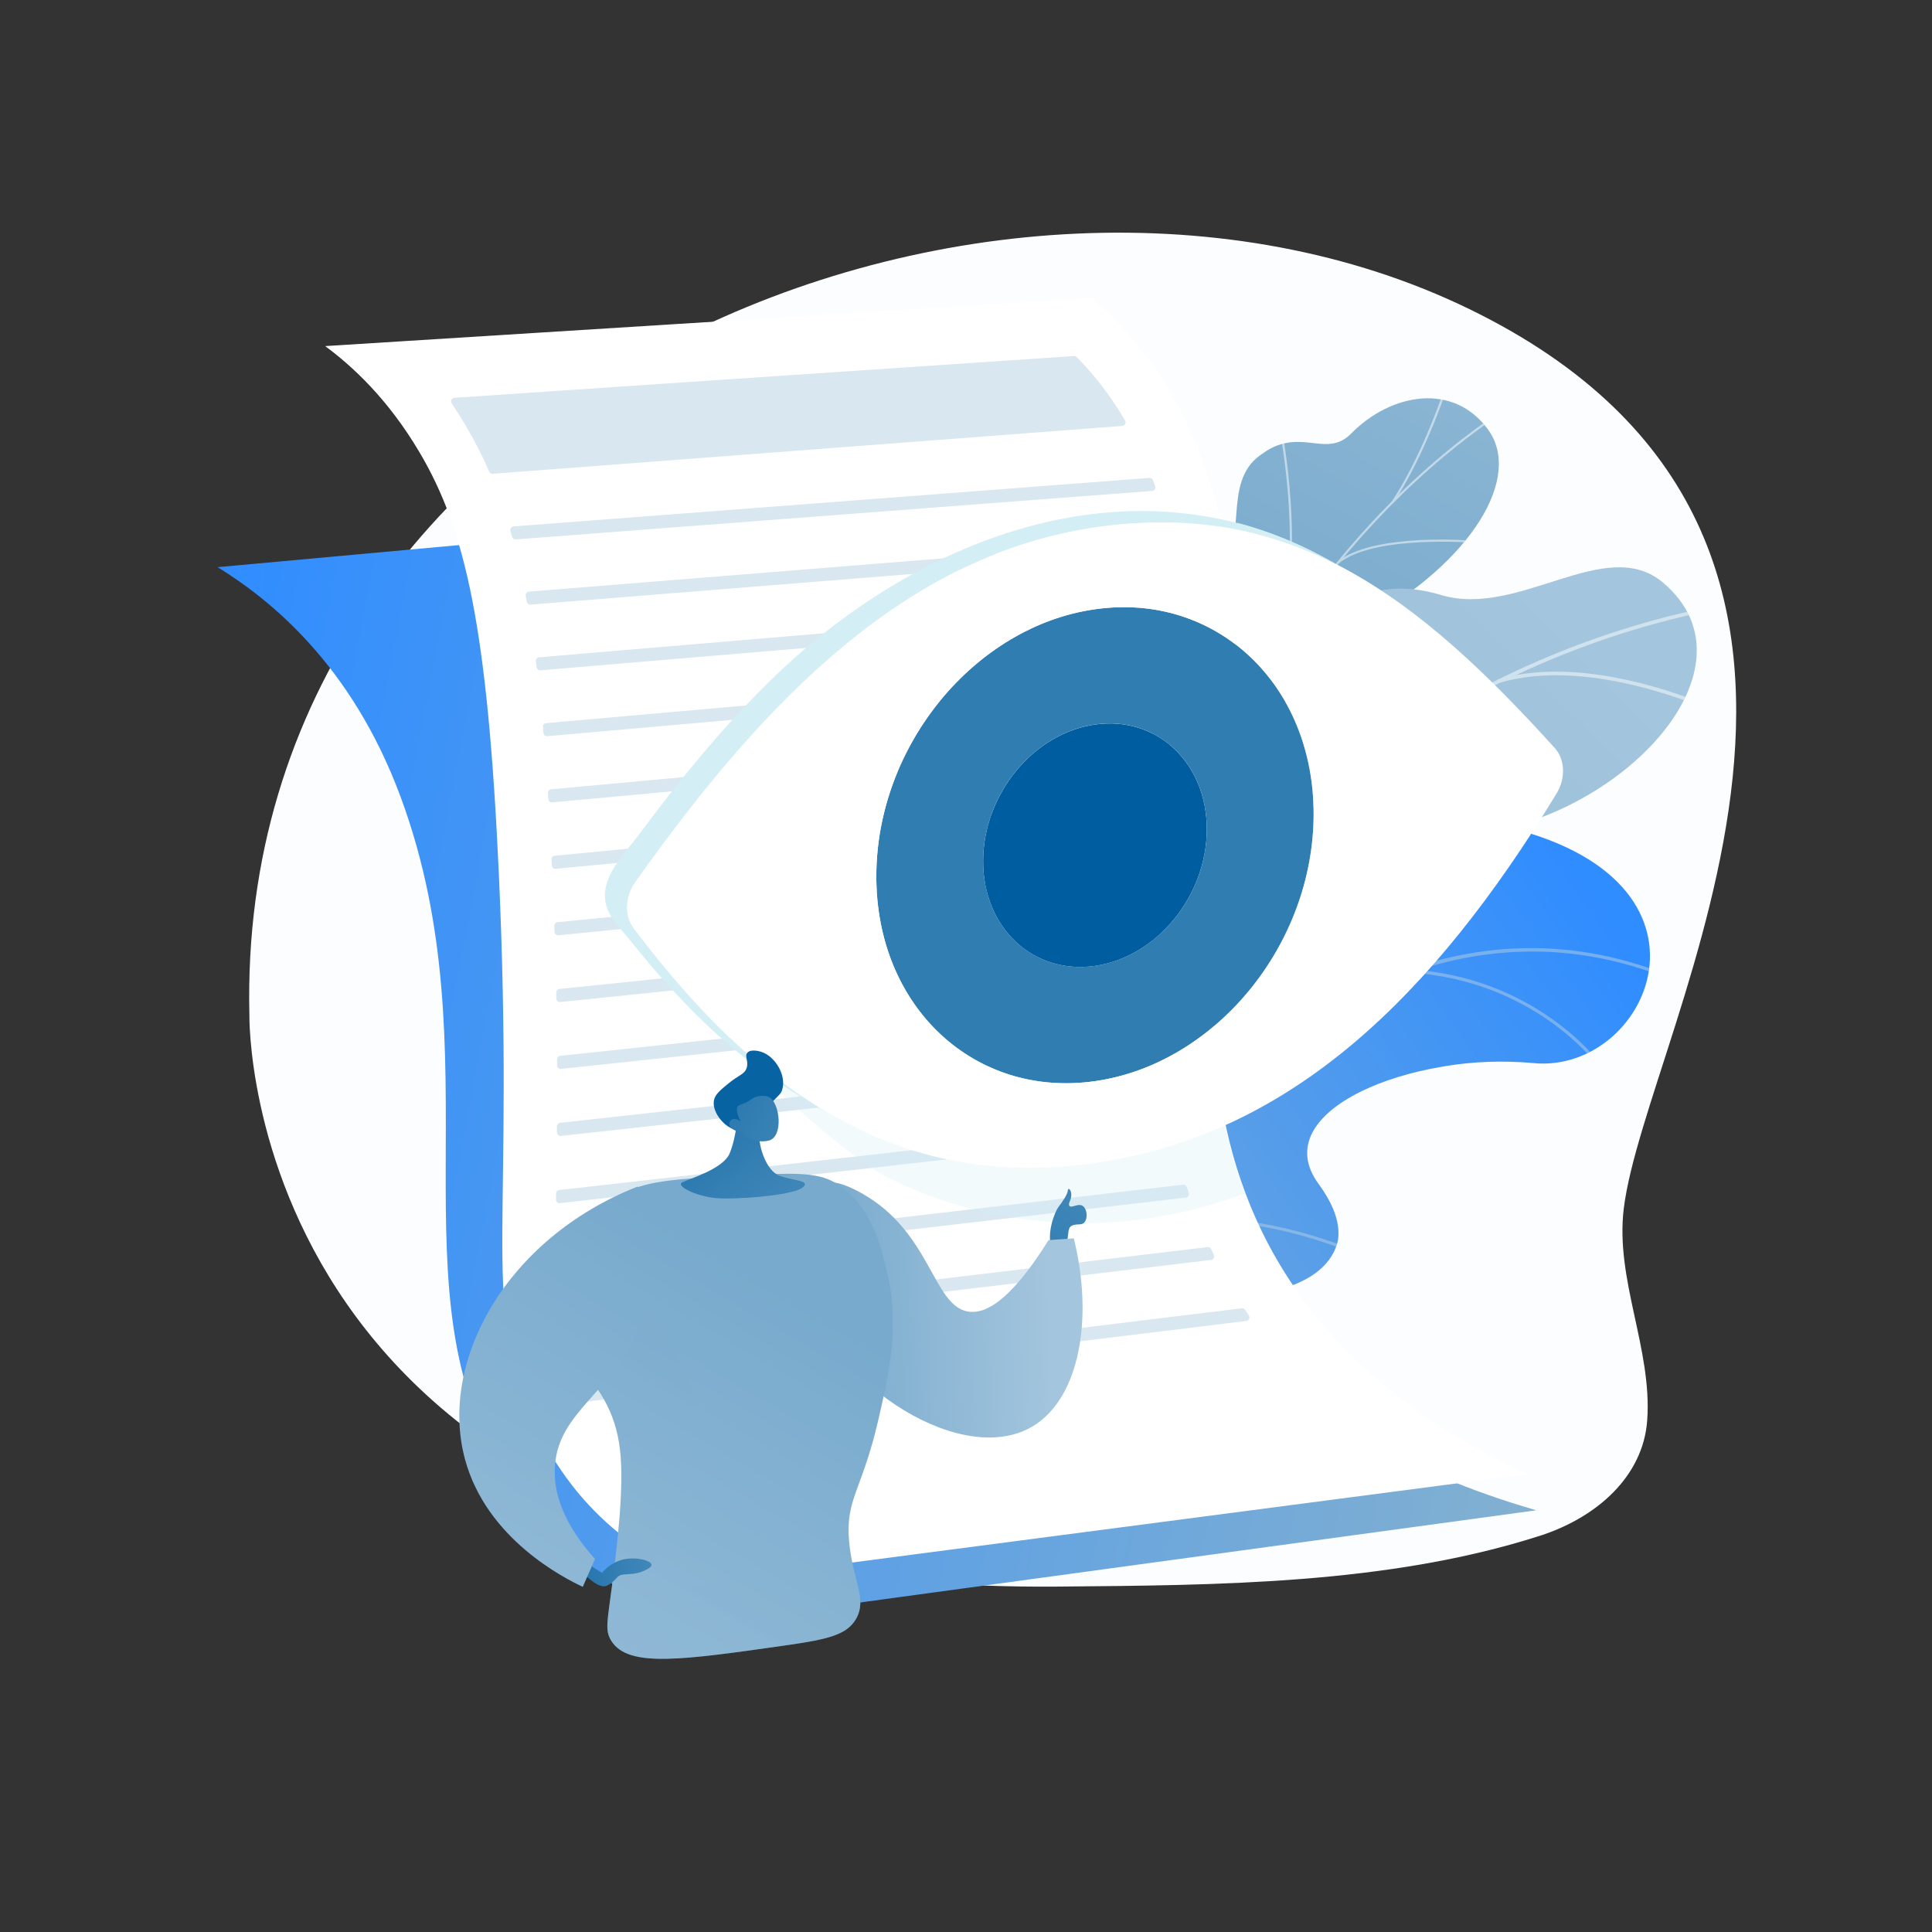 <?xml version="1.0" encoding="utf-8"?>
<!-- Generator: Adobe Illustrator 18.0.0, SVG Export Plug-In . SVG Version: 6.00 Build 0)  -->
<!DOCTYPE svg PUBLIC "-//W3C//DTD SVG 1.1//EN" "http://www.w3.org/Graphics/SVG/1.1/DTD/svg11.dtd">
<svg version="1.1" id="Illustration" xmlns="http://www.w3.org/2000/svg" xmlns:xlink="http://www.w3.org/1999/xlink" x="0px"
	 y="0px" viewBox="0 0 3710 3710" style="enable-background:new 0 0 3710 3710;" xml:space="preserve">
<rect x="0" y="0" width="3710" height="3710" fill="#333333" stroke="none"/>
<style type="text/css">
	.st0{fill:#FBFDFE;}
	.st1{clip-path:url(#SVGID_2_);fill:url(#SVGID_3_);}
	.st2{opacity:0.5;clip-path:url(#SVGID_2_);}
	.st3{fill:#B5D0E3;}
	.st4{fill:url(#SVGID_4_);}
	.st5{opacity:0.5;clip-path:url(#SVGID_6_);}
	.st6{fill:#FEFFFF;}
	.st7{fill:url(#SVGID_7_);}
	.st8{opacity:0.5;clip-path:url(#SVGID_9_);}
	.st9{fill:url(#SVGID_10_);}
	.st10{fill:#FFFFFF;}
	.st11{fill:#D9E7F1;}
	.st12{opacity:0.3;fill:#D3EEF4;}
	.st13{fill:#005EA0;}
	.st14{fill:#307DB2;}
	.st15{fill:#D3EEF4;}
	.st16{fill:#D5EFF5;}
	.st17{fill:url(#SVGID_11_);}
	.st18{fill:url(#SVGID_12_);}
	.st19{fill:url(#SVGID_13_);}
	.st20{opacity:0.3;fill:url(#SVGID_14_);}
	.st21{fill:url(#SVGID_15_);}
	.st22{fill:url(#SVGID_16_);}
	.st23{fill:url(#SVGID_17_);}
	.st24{fill:url(#SVGID_18_);}
	.st25{fill:url(#SVGID_19_);}
</style>
<g id="Vision_statement_1">
	<path class="st0" d="M478.9,1948.3c0,0-21.2,1111.7,1552.5,1098.4c305.4-2.6,634-3.9,925.8-97.6c109.2-35.1,198.1-114,205.9-221.4
		c9.9-137.5-61.7-270-45-406.9c42.3-346.7,614-1284.2-296.4-1727.2S450.6,741.2,478.9,1948.3z"/>
	<g>
		<g>
			<defs>
				<path id="SVGID_1_" d="M1682.6,2774.6l233.2,165c0,0,128.5-88.5,131.1-213.4c5.3-254.7,228-232.3,322.7-236.9
					c142.8-6.9,265.6-75.2,162.4-215.9c-103.3-140.7,180.7-254,413-231.9c227.2,21.6,396.9-369.8-90.7-461.8
					c-291.2-54.9-421.7,202.6-518.6,317c-96.9,114.4-285.3-3.8-328.6,189c-37,164.7-2,328.7-140.7,361.7
					C1727.7,2480.5,1650.4,2572.9,1682.6,2774.6z"/>
			</defs>
			<clipPath id="SVGID_2_">
				<use xlink:href="#SVGID_1_"  style="overflow:visible;"/>
			</clipPath>
			
				<linearGradient id="SVGID_3_" gradientUnits="userSpaceOnUse" x1="4538.095" y1="967.853" x2="3969.471" y2="2583.945" gradientTransform="matrix(0.816 0.578 -0.578 0.816 -89.742 -1702.113)">
				<stop  offset="0" style="stop-color:#308DFF"/>
				<stop  offset="0.996" style="stop-color:#82B0D0"/>
			</linearGradient>
			<path class="st1" d="M1682.6,2774.6l233.2,165c0,0,128.5-88.5,131.1-213.4c5.3-254.7,228-232.3,322.7-236.9
				c142.8-6.9,249.1-71.2,181.2-209.6c-76.8-156.7,161.9-260.2,394.1-238.1c227.2,21.6,396.9-369.8-90.7-461.8
				c-291.2-54.9-421.7,202.6-518.6,317c-96.9,114.4-285.3-3.8-328.6,189c-37,164.7-2,328.7-140.7,361.7
				C1727.7,2480.5,1650.4,2572.9,1682.6,2774.6z"/>
			<g class="st2">
				<path class="st3" d="M1768.2,2867.7l5.5,2.5c1.6-3.4,160.2-342,418.7-630.2c238.1-265.6,612.2-541.5,1042-347.8l2.5-5.5
					c-191.3-86.2-387.6-88.1-583.6-5.7c-156.5,65.8-313.1,185.3-465.4,355.1C1928.7,2525,1769.8,2864.3,1768.2,2867.7z"/>
				<path class="st3" d="M2572.8,1918.9l5.3,2.8c94.8-176.9,320.2-364,322.4-365.9l-3.8-4.7
					C2894.5,1553.1,2668.2,1740.9,2572.8,1918.9z"/>
				<path class="st3" d="M2704.9,1867.5c238.8,14,358.5,173.1,359.7,174.7l4.9-3.6c-1.2-1.6-122.5-163-364.2-177.2L2704.9,1867.5z"
					/>
				<path class="st3" d="M2033.6,2437.6c219.3-193.1,575.2-26.7,578.5-24.8l3.3-5c-3.1-2.2-364.6-169.6-585.8,25.3L2033.6,2437.6z"
					/>
				<path class="st3" d="M2101.7,2338.2l5.5,2.4c74.5-170.9-14.6-387.8-15.5-390l-5.6,2.3
					C2087.1,1955.1,2175.1,2169.7,2101.7,2338.2z"/>
				<path class="st3" d="M1799.8,2817.5c71-85.3,250.6-65.6,252.4-65.4l0.7-6c-7.5-0.9-184.6-20.3-257.7,67.5L1799.8,2817.5z"/>
				<path class="st3" d="M1836.3,2736.8l5.4,2.6c37.9-79.2-13.2-233.4-29.9-284c-2.4-7.2-4.4-13.3-4.6-14.5l-6,0.7
					c0.2,1.7,1.5,5.8,4.8,15.7C1822.7,2507.4,1873.1,2659.8,1836.3,2736.8z"/>
			</g>
		</g>
		<g>
			
				<linearGradient id="SVGID_4_" gradientUnits="userSpaceOnUse" x1="-1544.944" y1="887.029" x2="-945.932" y2="2460.985" gradientTransform="matrix(-0.992 -0.127 -0.127 0.992 1282.071 -364.068)">
				<stop  offset="0" style="stop-color:#8AB5D3"/>
				<stop  offset="0.996" style="stop-color:#5996C1"/>
			</linearGradient>
			<path class="st4" d="M2317,1866.8c25.7,59.3-4.1,114.5-31.9,151c-6.2-0.4-9.9,0.9-16.2,1.8c-57.1,8.5-83.3,0-140.9-0.4
				c-12.4-0.1-48.7-11.5-63.2-17l-26.9-10.9c0,0-41.9-142.7,36.2-175.4c78.1-32.7,55.5-173.2,52.7-249.2
				c-1.7-46.6,12.4-68.5,14.6-85.8c22.4-182.5-29.3-240.3,14.4-295.1c48.3-60.6,125.2-7.5,181.2-70.6
				c63.3-71.3,7.7-186.8,82.6-240.8c12.8-9.3,26.3-18.4,46.9-23.1c50.9-11.5,89.6,20.2,127.9-18.6c76.9-78,196.7-99.1,263.1-7.8
				c65.6,90.1-27.1,252.6-243.8,372.5c-144.4,102.8-148.2,136.6-141.2,220c4.9,58.4,56.9,213.7-30.2,267.5
				C2355.2,1738.8,2287.7,1799,2317,1866.8z"/>
			<g>
				<defs>
					<path id="SVGID_5_" d="M2246.2,2061.8l-204-65.1c0,0-46.3-148.1,31.8-180.8c78.1-32.7,55.5-173.2,52.7-249.2
						c-7.6-206.1,228.9-169.6,241.8-434.4c3.4-70.4-15.3-206.7,51.1-258c75.6-58.4,125.6,8.3,174.8-41.7
						c76.9-78,196.7-99.1,263.1-7.8c65.6,90.1-27.1,252.6-243.8,372.5c-144.4,102.8-148.2,136.6-141.2,220
						c4.9,58.4,56.9,213.7-30.2,267.5c-87.1,53.8-154.6,114-125.3,181.8C2361.7,1970,2246.2,2061.8,2246.2,2061.8z"/>
				</defs>
				<clipPath id="SVGID_6_">
					<use xlink:href="#SVGID_5_"  style="overflow:visible;"/>
				</clipPath>
				<g class="st5">
					<path class="st6" d="M2157.8,2023.6l-4.2-0.8c4.2-23.1,8.8-46.2,13.6-68.9c35.4-167.9,86.4-326.1,151.7-470.2
						c55.3-122.1,121.5-235.7,196.9-337.8c60.6-82.1,127.4-157.2,198.5-223.2c50-46.4,101.6-87.9,153.4-123.2
						c9-6.2,18.6-12,27.9-17.6c12.4-7.5,25.2-15.3,36.7-23.9l2.7,3.1c-11.7,8.8-24.6,16.6-37,24.1c-9.3,5.6-18.8,11.4-27.8,17.5
						c-51.6,35.3-103.1,76.6-152.9,122.9c-71,65.8-137.6,140.7-198,222.6c-75.2,101.9-141.3,215.3-196.5,337.1
						c-65.1,143.8-116.1,301.7-151.4,469.4C2166.6,1977.5,2162.1,2000.6,2157.8,2023.6z"/>
					<path class="st6" d="M2433.3,1276.2l-3.7-2c84.3-147.2,30.2-435.1,29.6-437.9l4.2-0.6
						C2463.9,838.6,2518.3,1127.8,2433.3,1276.2z"/>
					<path class="st6" d="M2236.9,1708.7l-3.9-1.5c44.5-106.7,268.8-174.8,271.1-175.5l1.4,3.8
						C2503.2,1536.1,2280.7,1603.6,2236.9,1708.7z"/>
					<path class="st6" d="M2217.3,1771.5l-4.2-0.9c15.2-73.8-6.6-183.6-61.3-309c-2.8-6.3-2.8-6.3-2.6-7l4.2,0.8l-2.1-0.4l2.1-0.3
						c0.1,0.4,1.2,2.8,2.4,5.6C2210.8,1586.4,2232.7,1696.9,2217.3,1771.5z"/>
					<path class="st6" d="M2166.2,1981.7l-3.8-1.9c41.2-72.6,170.9-92.7,172.2-92.9l0.8,3.9
						C2334.2,1891,2206.4,1910.8,2166.2,1981.7z"/>
					<path class="st6" d="M2151.4,2023.5c-12.8-66.6-46.4-132.6-102.6-201.9l3.3-2.3c56.7,69.8,90.5,136.4,103.4,203.6
						L2151.4,2023.5z"/>
					<path class="st6" d="M2676.2,965.2l-3.6-2.1c51.8-79.2,86.2-174.4,97.5-205.7c2.7-7.6,3.7-10.2,4.2-11.1l3.7,2
						c-0.4,0.7-1.9,5-3.9,10.5C2762.7,790.1,2728.2,885.6,2676.2,965.2z"/>
					<path class="st6" d="M2571,1081.7l-2.8-3c70.4-56.8,259.6-40.6,267.7-39.9l-0.3,3.9C2833.6,1042.5,2640.1,1025.9,2571,1081.7z"
						/>
				</g>
			</g>
		</g>
		<g>
			
				<linearGradient id="SVGID_7_" gradientUnits="userSpaceOnUse" x1="3927.78" y1="695.044" x2="4734.212" y2="2022.641" gradientTransform="matrix(-0.973 -0.23 -0.23 0.973 6950.14 1367.676)">
				<stop  offset="0" style="stop-color:#A3C5DD"/>
				<stop  offset="1" style="stop-color:#91BAD6"/>
			</linearGradient>
			<path class="st7" d="M2105.4,2448.6c-13.8-5.1,20.2-74.3,1-177.7c-4.8-25.8-21.2-168.5-125.3-196.9c-20.2-5.5-40.4-11-60.6-16.6
				c-6.8-49.9-3.9-98.2,62.1-101.2c102.5-4.6,140.3-164.9,126.4-228c-17.2-78.1-53.3-260.7,104.9-270.3
				c131.7-7.9,219.4,12.8,261.3-136c41.9-148.8,149.5-222.4,291.8-179.4c149.7,45.2,316.4-117,426.6-23.6
				c192,162.8-77.6,448.8-362.4,483c-284.8,34.2-153.5,159.8-173.6,285c-2.5,11.5-7.3,29.2-17,48.9
				c-59.3,121.6-198.5,112.2-319.2,194.7C2156.9,2243,2128.5,2457.2,2105.4,2448.6z"/>
			<g>
				<defs>
					<path id="SVGID_8_" d="M2253.9,2176.7l-330.2-80.4c-9.1-49-14.9-136.7,58.8-140c102.5-4.6,140.3-164.9,126.4-228
						c-17.2-78.1-53.3-260.7,104.9-270.3c131.7-7.9,219.4,12.8,261.3-136c41.9-148.8,149.5-222.4,291.8-179.4
						c149.7,45.2,316.4-117,426.6-23.6c192,162.8-77.6,448.8-362.4,483c-284.8,34.2-153.5,159.8-173.6,285
						c-27.5,170.8-259.7,78.2-337.8,129.4C2258.6,2056.4,2252,2130.1,2253.9,2176.7z"/>
				</defs>
				<clipPath id="SVGID_9_">
					<use xlink:href="#SVGID_8_"  style="overflow:visible;"/>
				</clipPath>
				<g class="st8">
					<path class="st6" d="M2109.7,2089.6l-6.7-3c212.7-462,662.7-814.5,1174.5-920l1.8,6.8
						C2769.6,1278.5,2321.5,1629.5,2109.7,2089.6z"/>
					<path class="st6" d="M2248.6,1848l-7.2-1.7c43.8-195.1-98.2-389.3-99.6-391.3l5.9-3.9C2149.2,1453.1,2293.1,1649.8,2248.6,1848
						z"/>
					<path class="st6" d="M2151.3,2005.7l-5.6-4.7c138.1-150.4,522.7-84.4,526.6-83.7l-1.1,6.9
						C2667.4,1923.5,2286.8,1858.2,2151.3,2005.7z"/>
					<path class="st6" d="M2597.8,1486.2l-6-4.3c98.2-128.2,48.8-373.4,48.3-375.9l7.2-1.1
						C2647.9,1107.5,2697.8,1355.7,2597.8,1486.2z"/>
					<path class="st6" d="M2877.7,1311.8l-2.5-6.7c181.7-55.2,418.9,56,421.2,57.2l-3.1,6.2
						C3291.1,1367.4,3056.5,1257.4,2877.7,1311.8z"/>
				</g>
			</g>
		</g>
	</g>
	<g>
		
			<linearGradient id="SVGID_10_" gradientUnits="userSpaceOnUse" x1="8.672" y1="2079.509" x2="2888.749" y2="2079.509" gradientTransform="matrix(1 0 -0.201 1.046 646.845 -147.455)">
			<stop  offset="0" style="stop-color:#308DFF"/>
			<stop  offset="0.996" style="stop-color:#82B0D0"/>
		</linearGradient>
		<path class="st9" d="M2088.3,936.4L417.9,1089.1c100.9,62.3,257.1,187.3,351.1,440.4c185.1,498.4-20.6,962.6,201.9,1297.9
			c59.2,89.2,186.8,250.7,384,290.3l1595.2-217.5c-522.3-151.4-664-437.8-691.3-681.9c-27.3-245,50.5-538-42.7-932.3
			C2177.9,1124.8,2125.9,1008.8,2088.3,936.4z"/>
		<path class="st10" d="M624.4,664.6c490.5-30.8,981-61.6,1471.5-92.4c66,56,158.8,155.4,219.2,327.5
			c139.1,396-22.9,787.6,23.9,1172.6c29.9,245.5,153,553,594.1,758.5c-526.7,68.9-1053.4,137.8-1580.1,206.8
			c-108.8-41.7-253.9-128.3-337.8-330c-89-213.8-26.7-358.4-57.3-1030.3c-21.6-472.9-64-659.4-152.4-808.9
			C744.3,764.9,675.3,702.2,624.4,664.6z"/>
		<g>
			<path class="st11" d="M2232.3,2036c0.3,3.9,0.6,7.8,1,11.6c0.3,3.7-2.3,6.9-5.9,7.3l-1150.5,126.4c-4,0.4-7.5-2.7-7.5-6.7
				c0-3.9,0.1-7.8,0.1-11.8c0-3.4,2.6-6.3,6-6.7l1149.4-126.2C2228.6,2029.5,2232,2032.3,2232.3,2036z"/>
			<path class="st11" d="M2227.7,1912.2c0,3.9,0,7.8,0,11.8c0,3.4-2.6,6.3-6,6.7l-1144.5,121.9c-4,0.4-7.4-2.7-7.4-6.6
				c0-3.9,0-7.8-0.1-11.8c0-3.5,2.6-6.4,6-6.7l1144.6-121.9C2224.3,1905.1,2227.7,1908.2,2227.7,1912.2z"/>
			<path class="st11" d="M2248.7,2158.6c0.7,3.8,1.5,7.7,2.2,11.5c0.8,3.9-1.9,7.6-5.8,8l-1169.9,132.3c-4,0.5-7.5-2.7-7.5-6.8
				c0-3.9,0.1-7.8,0.1-11.8c0-3.4,2.6-6.2,6-6.6l1167.5-132C2244.9,2152.8,2248.1,2155.1,2248.7,2158.6z"/>
			<path class="st11" d="M2232,1787.5c-0.2,4-0.5,7.9-0.7,11.9c-0.2,3.3-2.7,6-6,6.3l-1149.6,118.5c-3.9,0.4-7.3-2.6-7.4-6.5
				c-0.1-3.9-0.2-7.8-0.2-11.8c-0.1-3.5,2.6-6.5,6-6.8l1150.5-118.6C2228.8,1780,2232.3,1783.3,2232,1787.5z"/>
			<path class="st11" d="M2390.9,2515.3c2.4,3.6,4.8,7.2,7.2,10.8c2.8,4.2,0.3,9.9-4.7,10.5l-1268,155.1c-2.9,0.4-5.7-1.2-6.9-3.9
				c-1.7-3.7-3.4-7.5-5.1-11.3c-1.8-4.1,0.9-8.9,5.3-9.4l1265.7-154.8C2387.1,2512.1,2389.5,2513.2,2390.9,2515.3z"/>
			<path class="st11" d="M2325.7,2398.7c1.7,3.7,3.5,7.4,5.3,11.1c2,4.2-0.6,9.1-5.2,9.6L1086,2567.3c-3.5,0.4-6.8-2-7.4-5.5
				c-0.7-3.9-1.3-7.8-2-11.8c-0.6-3.8,2.1-7.2,5.9-7.7l1236.3-147.5C2321.7,2394.5,2324.4,2396,2325.7,2398.7z"/>
			<path class="st11" d="M2279.2,2279.6c1.2,3.8,2.4,7.5,3.7,11.3c1.3,4.1-1.4,8.3-5.6,8.8l-1202,139.7c-3.9,0.5-7.4-2.6-7.5-6.5
				c-0.1-3.9-0.2-7.8-0.2-11.8c-0.1-3.5,2.5-6.4,6-6.8L2272,2274.9C2275.2,2274.6,2278.2,2276.5,2279.2,2279.6z"/>
			<path class="st11" d="M2242,1662.3c-0.4,4-0.7,7.9-1.1,11.9c-0.3,3.2-2.8,5.8-6,6.1l-1162.6,115.7c-3.9,0.4-7.3-2.6-7.4-6.5
				c-0.1-3.9-0.3-7.8-0.4-11.7c-0.1-3.5,2.5-6.6,6.1-6.9L2234.7,1655C2238.9,1654.6,2242.4,1658.1,2242,1662.3z"/>
			<path class="st11" d="M2207.3,917.7c3-0.2,5.8,1.5,6.8,4.4c1.4,3.8,2.8,7.7,4.2,11.6c0,0,0,0.1,0,0.1c1.5,4.1-1.5,8.5-5.9,8.9
				l-1222.1,93.1c-3.2,0.2-6.1-1.8-7-4.9c-1.1-3.8-2.2-7.7-3.2-11.4c-1.2-4.1,1.7-8.2,5.9-8.6L2207.3,917.7z"/>
			<path class="st11" d="M2248.7,1042.8c0.8,3.9,1.6,7.8,2.4,11.7c0.8,3.9-2.1,7.7-6.1,8L1018.8,1161c-3.4,0.3-6.5-2.1-7.2-5.5
				c-0.7-3.9-1.4-7.7-2.1-11.5c-0.7-3.9,2.1-7.6,6.1-7.9l1226-98.5C2244.9,1037.2,2248,1039.5,2248.7,1042.8z"/>
			<path class="st11" d="M2155.2,817.9l-1209,91.9c-2.8,0.2-5.5-1.4-6.7-4c-13.7-31.5-28.9-61.1-45.7-89.5
				c-8.5-14.3-17.3-28.3-26.4-41.9c-2.9-4.3-0.1-10.1,5.1-10.5l1189.8-80.2c2-0.1,3.9,0.6,5.3,2c35.5,35.9,66.5,76.7,93,122.1
				C2163,812.1,2160.1,817.5,2155.2,817.9z"/>
			<path class="st11" d="M2254.3,1537.2c-0.4,4-0.8,7.9-1.2,11.9c-0.3,3.2-2.9,5.7-6.1,6.1l-1179.9,113.2c-3.8,0.4-7.2-2.6-7.4-6.4
				c-0.2-3.9-0.4-7.8-0.6-11.7c-0.2-3.6,2.5-6.7,6.1-7l1181.6-113.4C2251.1,1529.4,2254.7,1533,2254.3,1537.2z"/>
			<path class="st11" d="M2265,1412.3c-0.3,4-0.6,7.9-0.9,11.9c-0.2,3.3-2.8,5.9-6.1,6.2l-1197.8,110.4c-3.8,0.3-7.1-2.5-7.3-6.3
				c-0.2-3.9-0.5-7.8-0.7-11.7c-0.2-3.6,2.5-6.8,6.1-7.1l1199.4-110.6C2261.8,1404.8,2265.3,1408.2,2265,1412.3z"/>
			<path class="st11" d="M2270.3,1288.1c0,3.9-0.1,7.9-0.2,11.8c-0.1,3.4-2.7,6.3-6.1,6.6l-1213.1,107.2c-3.7,0.3-7-2.4-7.3-6.1
				c-0.3-3.9-0.7-7.8-1-11.7c-0.3-3.7,2.4-7,6.1-7.3L2263,1281.4C2266.9,1281,2270.3,1284.2,2270.3,1288.1z"/>
			<path class="st11" d="M2266.2,1164.9c0.3,3.9,0.6,7.8,0.9,11.8c0.3,3.7-2.5,6.9-6.2,7.2l-1223.2,103.3c-3.6,0.3-6.8-2.3-7.2-5.9
				c-0.5-3.9-1-7.8-1.5-11.6c-0.5-3.8,2.3-7.2,6.1-7.5l1223.7-103.3C2262.6,1158.4,2265.9,1161.2,2266.2,1164.9z"/>
		</g>
	</g>
	<g>
		<path class="st12" d="M2342.6,1912.5c-350.7-112.8-988-302.2-1057.2-213.1c-45.4,58.5-38.2,110.7-38.2,110.7
			c4.8,34.5,25.7,58,35.5,68.7c298.4,326.5,424.7,384,424.7,384c59.6,29,141.2,60.3,241.5,75.9c198,31,359.5-16.1,442.7-47.5
			c-15.4-38.7-30.4-85.6-40.8-139.7C2332.6,2056,2335.4,1973.1,2342.6,1912.5z"/>
		<g>
			<path class="st13" d="M2103.1,1391.3c118.6-16.7,214.6,73.6,214.3,201.6s-96.6,245.3-215.2,262
				c-118.6,16.7-214.6-73.6-214.3-201.6S1984.5,1407.9,2103.1,1391.3z"/>
		</g>
		<g>
			<path class="st14" d="M2103.5,1169.9c231.9-32.6,419.5,143.9,419,394.2c-0.5,250.3-188.8,479.6-420.7,512.2
				c-231.9,32.6-419.5-143.9-419-394.2C1683.3,1431.8,1871.6,1202.5,2103.5,1169.9z M2102.2,1854.8
				c118.6-16.7,214.9-133.9,215.2-262s-95.7-218.3-214.3-201.6c-118.6,16.7-215,134-215.2,262
				C1887.7,1781.3,1983.6,1871.5,2102.2,1854.8z"/>
		</g>
		<g>
			<path class="st15" d="M2544.5,1071.5c-373.4-203.1-789.8-37.2-1070.5,240.5c-89.7,88.7-169.9,186.8-245,288
				c-28,37.8-80.4,86.6-64.4,140.1c7.5,25,29.6,45.7,45.1,65.2c43.1,54.1,88.9,106.2,138.6,154.3c79.6,77.1,167.5,137.5,264.5,190.3
				c-94.2-51.3-177.8-120.4-252.2-197.3c-48.5-50-93.1-128.5-116.5-195.2c-19.2-54.7-5.3-72.2,24.2-112.1
				c158.2-213.9,344.8-443.9,590.1-558.6c230.5-107.8,502.2-115.2,728.1,7.6C2572.7,1086.8,2558.6,1079.1,2544.5,1071.5z"/>
			<g>
				<path class="st10" d="M2985.4,1436.2c20,22.1,21.5,58.3,3.6,87.6c-236.9,388.8-508.2,653.6-882.7,709c-2.3,0.3-4.7,0.7-7,1
					c-372.2,52.3-641.9-132.3-882.5-451.1c-18.1-24-16.9-60.8,3-88.8c252.3-356,525.1-631,889.5-682.2c6.9-1,13.8-1.9,20.8-2.7
					C2486,967.8,2720.4,1143.1,2985.4,1436.2z M2101.8,2076.2c231.9-32.6,420.2-261.9,420.7-512.2c0.5-250.3-187.1-426.7-419-394.2
					c-231.9,32.6-420.3,261.9-420.7,512.2C1682.3,1932.3,1869.9,2108.8,2101.8,2076.2z"/>
			</g>
			<path class="st16" d="M2415.5,1026.1l-42.2-22.9c48.9,12.7,95.8,30.4,141.2,52.8l42.2,22.9
				C2511.2,1056.5,2464.4,1038.8,2415.5,1026.1z"/>
			<path class="st15" d="M2556.7,1078.9l-42.2-22.9c10.1,5,20.1,10.2,30,15.6l42.2,22.9C2576.8,1089,2566.8,1083.8,2556.7,1078.9z"
				/>
		</g>
	</g>
	<g>
		
			<linearGradient id="SVGID_11_" gradientUnits="userSpaceOnUse" x1="-2229.891" y1="2409.666" x2="-2029.072" y2="2614.072" gradientTransform="matrix(-0.997 7.990000e-02 7.990000e-02 0.997 -324.919 65.436)">
			<stop  offset="0" style="stop-color:#4288B9"/>
			<stop  offset="1" style="stop-color:#2676AE"/>
		</linearGradient>
		<path class="st17" d="M2032.5,2317.8c7-9.2,17.6-24,18.1-32c0.5-8,11.7,3,3.8,20.9c-2.4,5.4-1.9,7.5-0.7,9.1
			c3.6,4.6,16-5.2,24.6-0.6c8.6,4.6,11.7,23,4.1,32c-5.6,6.7-14.2,1.8-24.2,6.5c-7.9,3.8-6,13.4-9.8,37.8c-7.9-0.4-25.5,13-28.5,5.6
			C2008.8,2369,2025.5,2327.1,2032.5,2317.8z"/>
		
			<linearGradient id="SVGID_12_" gradientUnits="userSpaceOnUse" x1="1020.278" y1="2505.666" x2="1458.011" y2="2521.46" gradientTransform="matrix(-1 0 0 1 3036.01 0)">
			<stop  offset="3.597120e-03" style="stop-color:#A3C5DD"/>
			<stop  offset="1" style="stop-color:#78AACD"/>
		</linearGradient>
		<path class="st18" d="M2013.5,2381.4c16.2-1.1,32.3-2.3,48.5-3.4c38.1,154.2,10.8,303.7-75.3,358.7
			c-134.5,85.9-384.5-76-438.7-252.2c-23.8-77.4-18.4-189,29.2-210.7c13.2-6,33.7-7,78,17.9c132.5,74.4,135.9,214.9,203.3,226.8
			C1888.4,2523.8,1936.8,2504.7,2013.5,2381.4z"/>
		
			<linearGradient id="SVGID_13_" gradientUnits="userSpaceOnUse" x1="-848.932" y1="3701.797" x2="-1648.907" y2="2553.318" gradientTransform="matrix(-0.997 7.990000e-02 7.990000e-02 0.997 -324.919 65.436)">
			<stop  offset="3.597120e-03" style="stop-color:#A3C5DD"/>
			<stop  offset="1" style="stop-color:#78AACD"/>
		</linearGradient>
		<path class="st19" d="M1643.2,3109.9c23.3-38.7-6-75.9-12.6-149.2c-7.5-83,24.4-96.8,56.1-234.4c21-91.5,41.2-179.3,17.1-282.1
			c-11.5-49.3-31.1-132.8-100.3-173.2c-35.7-20.8-84.4-18.7-180.4-13.7c-118.7,6.2-178.1,9.3-222.4,32.6
			c-6.5,3.4-141.2,76.7-150.4,196.1c-9.4,121.5,122.9,137.9,140.6,299.9c7.9,72.8-6.2,184.7-15.4,257.2
			c-8.8,69.7-14.8,87.5-1.1,108.6c33.1,50.9,134.6,36.4,337.6,7.4C1591.5,3147.8,1625.8,3138.7,1643.2,3109.9z"/>
		
			<linearGradient id="SVGID_14_" gradientUnits="userSpaceOnUse" x1="-849.005" y1="3701.859" x2="-1648.995" y2="2553.359" gradientTransform="matrix(-0.997 7.990000e-02 7.990000e-02 0.997 -324.919 65.436)">
			<stop  offset="3.597120e-03" style="stop-color:#A3C5DD"/>
			<stop  offset="1" style="stop-color:#78AACD"/>
		</linearGradient>
		<path class="st20" d="M1334.4,2759.8c-8.6,31.6-39.4,55.2-60.9,132c-4.6,16.6-37.7,134.7,5.2,163.8c24.8,16.8,47-15,107.1-19.2
			c104.1-7.2,153.7,80.3,221.7,56.4c11.8-4.2,27.4-13,42.9-33.3c3.1,18.3,2.6,34.2-7.1,50.3c-17.4,28.8-51.7,37.9-131.3,49.3
			c-203,29-304.4,43.5-337.6-7.4c-13.8-21.1-7.7-38.9,1.1-108.6c9.2-72.6,23.3-184.5,15.4-257.2c-17.7-162.1-150-178.4-140.6-299.9
			c2.5-32.5,14.5-61.4,30.5-86.6C1248.6,2467.3,1361.3,2660.6,1334.4,2759.8z"/>
		
			<linearGradient id="SVGID_15_" gradientUnits="userSpaceOnUse" x1="-1336.147" y1="3064.79" x2="-1207.11" y2="3064.79" gradientTransform="matrix(-0.997 7.990000e-02 7.990000e-02 0.997 -324.919 65.436)">
			<stop  offset="0" style="stop-color:#4288B9"/>
			<stop  offset="1" style="stop-color:#2676AE"/>
		</linearGradient>
		<path class="st21" d="M1122.3,2998.9l33.6,21.4c6-7,20-21,41.8-25.8c24.6-5.4,52.8,2.3,53.4,10.2c0.5,6.3-16.6,12.6-19.3,13.6
			c-21.4,7.9-37.3,1.3-46,10c-3.1,3-6.9,8.7-15.7,14c-2.3,1.4-4.7,2.6-6,3.1c-14.3,5.6-38.8-19.3-41-21.5L1122.3,2998.9z"/>
		
			<linearGradient id="SVGID_16_" gradientUnits="userSpaceOnUse" x1="-624.585" y1="3545.528" x2="-1424.568" y2="2397.037" gradientTransform="matrix(-0.997 7.990000e-02 7.990000e-02 0.997 -324.919 65.436)">
			<stop  offset="3.597120e-03" style="stop-color:#A3C5DD"/>
			<stop  offset="1" style="stop-color:#78AACD"/>
		</linearGradient>
		<path class="st22" d="M1221.5,2558.3c24.3-58.2,41.1-147.3,2.8-279.7c-252.9,99.7-381.9,335.9-331.5,523.2
			c41.5,154.4,192.6,229.6,226.3,245.4c7.8-17.8,15.7-35.7,23.5-53.5c-39-43.5-83-107.8-76.8-181.1
			C1074.3,2710.9,1172.3,2676.1,1221.5,2558.3z"/>
		
			<linearGradient id="SVGID_17_" gradientUnits="userSpaceOnUse" x1="-2922.671" y1="4566.675" x2="-2922.671" y2="4337.982" gradientTransform="matrix(-0.779 0.626 0.626 0.779 -3649.302 622.205)">
			<stop  offset="0" style="stop-color:#4288B9"/>
			<stop  offset="1" style="stop-color:#2676AE"/>
		</linearGradient>
		<path class="st23" d="M1416.8,2137.5c0,0-2,44.2-15.7,77.4c-12.4,29.9-77.7,48.8-90.9,55.5c-13.2,6.7,24.8,26.2,63,30.1
			c38.2,3.8,147.2-4.8,166.9-19.3c19.7-14.5-15.8-13.4-43.1-23.4c-27.3-10-43-63.3-38.2-87.5
			C1463.5,2146,1416.8,2137.5,1416.8,2137.5z"/>
		
			<linearGradient id="SVGID_18_" gradientUnits="userSpaceOnUse" x1="1582.233" y1="2302.963" x2="1588.968" y2="2219.901" gradientTransform="matrix(-1 0 0 1 3036.01 0)">
			<stop  offset="0" style="stop-color:#337EB3"/>
			<stop  offset="0.996" style="stop-color:#0863A3"/>
		</linearGradient>
		<path class="st24" d="M1477.2,2121.5c19.8-19.5,22.6-21.7,24.7-28.5c8.7-27-12.3-64-39.8-73.1c-1.4-0.5-19.9-6.4-26.9,1.6
			c-6,6.8,2.8,16.2-1.4,29.2c-3.9,12.2-14.5,13.2-34.2,29.2c-16.2,13.2-26.3,21.5-28.6,33c-4.8,23.8,24.1,58.4,49.6,57.5
			C1429.9,2170.2,1432.4,2165.5,1477.2,2121.5z"/>
		<g>
			
				<linearGradient id="SVGID_19_" gradientUnits="userSpaceOnUse" x1="-3084.325" y1="4500.768" x2="-2977.402" y2="4292.863" gradientTransform="matrix(-0.779 0.626 0.626 0.779 -3649.302 622.205)">
				<stop  offset="0" style="stop-color:#4288B9"/>
				<stop  offset="1" style="stop-color:#2676AE"/>
			</linearGradient>
			<path class="st25" d="M1423.2,2174.2c0,0,21.1,23.8,53.1,16c28.7-7.1,21.4-73,0.4-83.5c-7-3.5-19.8-3.2-29.3,1.4
				c-5.7,2.7-7.2,5.6-16.6,9.8c-8.6,3.9-11.3,3.4-13.7,6.2c-2.9,3.5-4.1,10.9,4.9,29c-6.5-4.6-13.6-5.6-17.9-2.5
				c-0.7,0.5-2.4,2.2-3.2,4.5C1398.3,2163.1,1406.7,2171.4,1423.2,2174.2z"/>
		</g>
	</g>
</g>
</svg>

